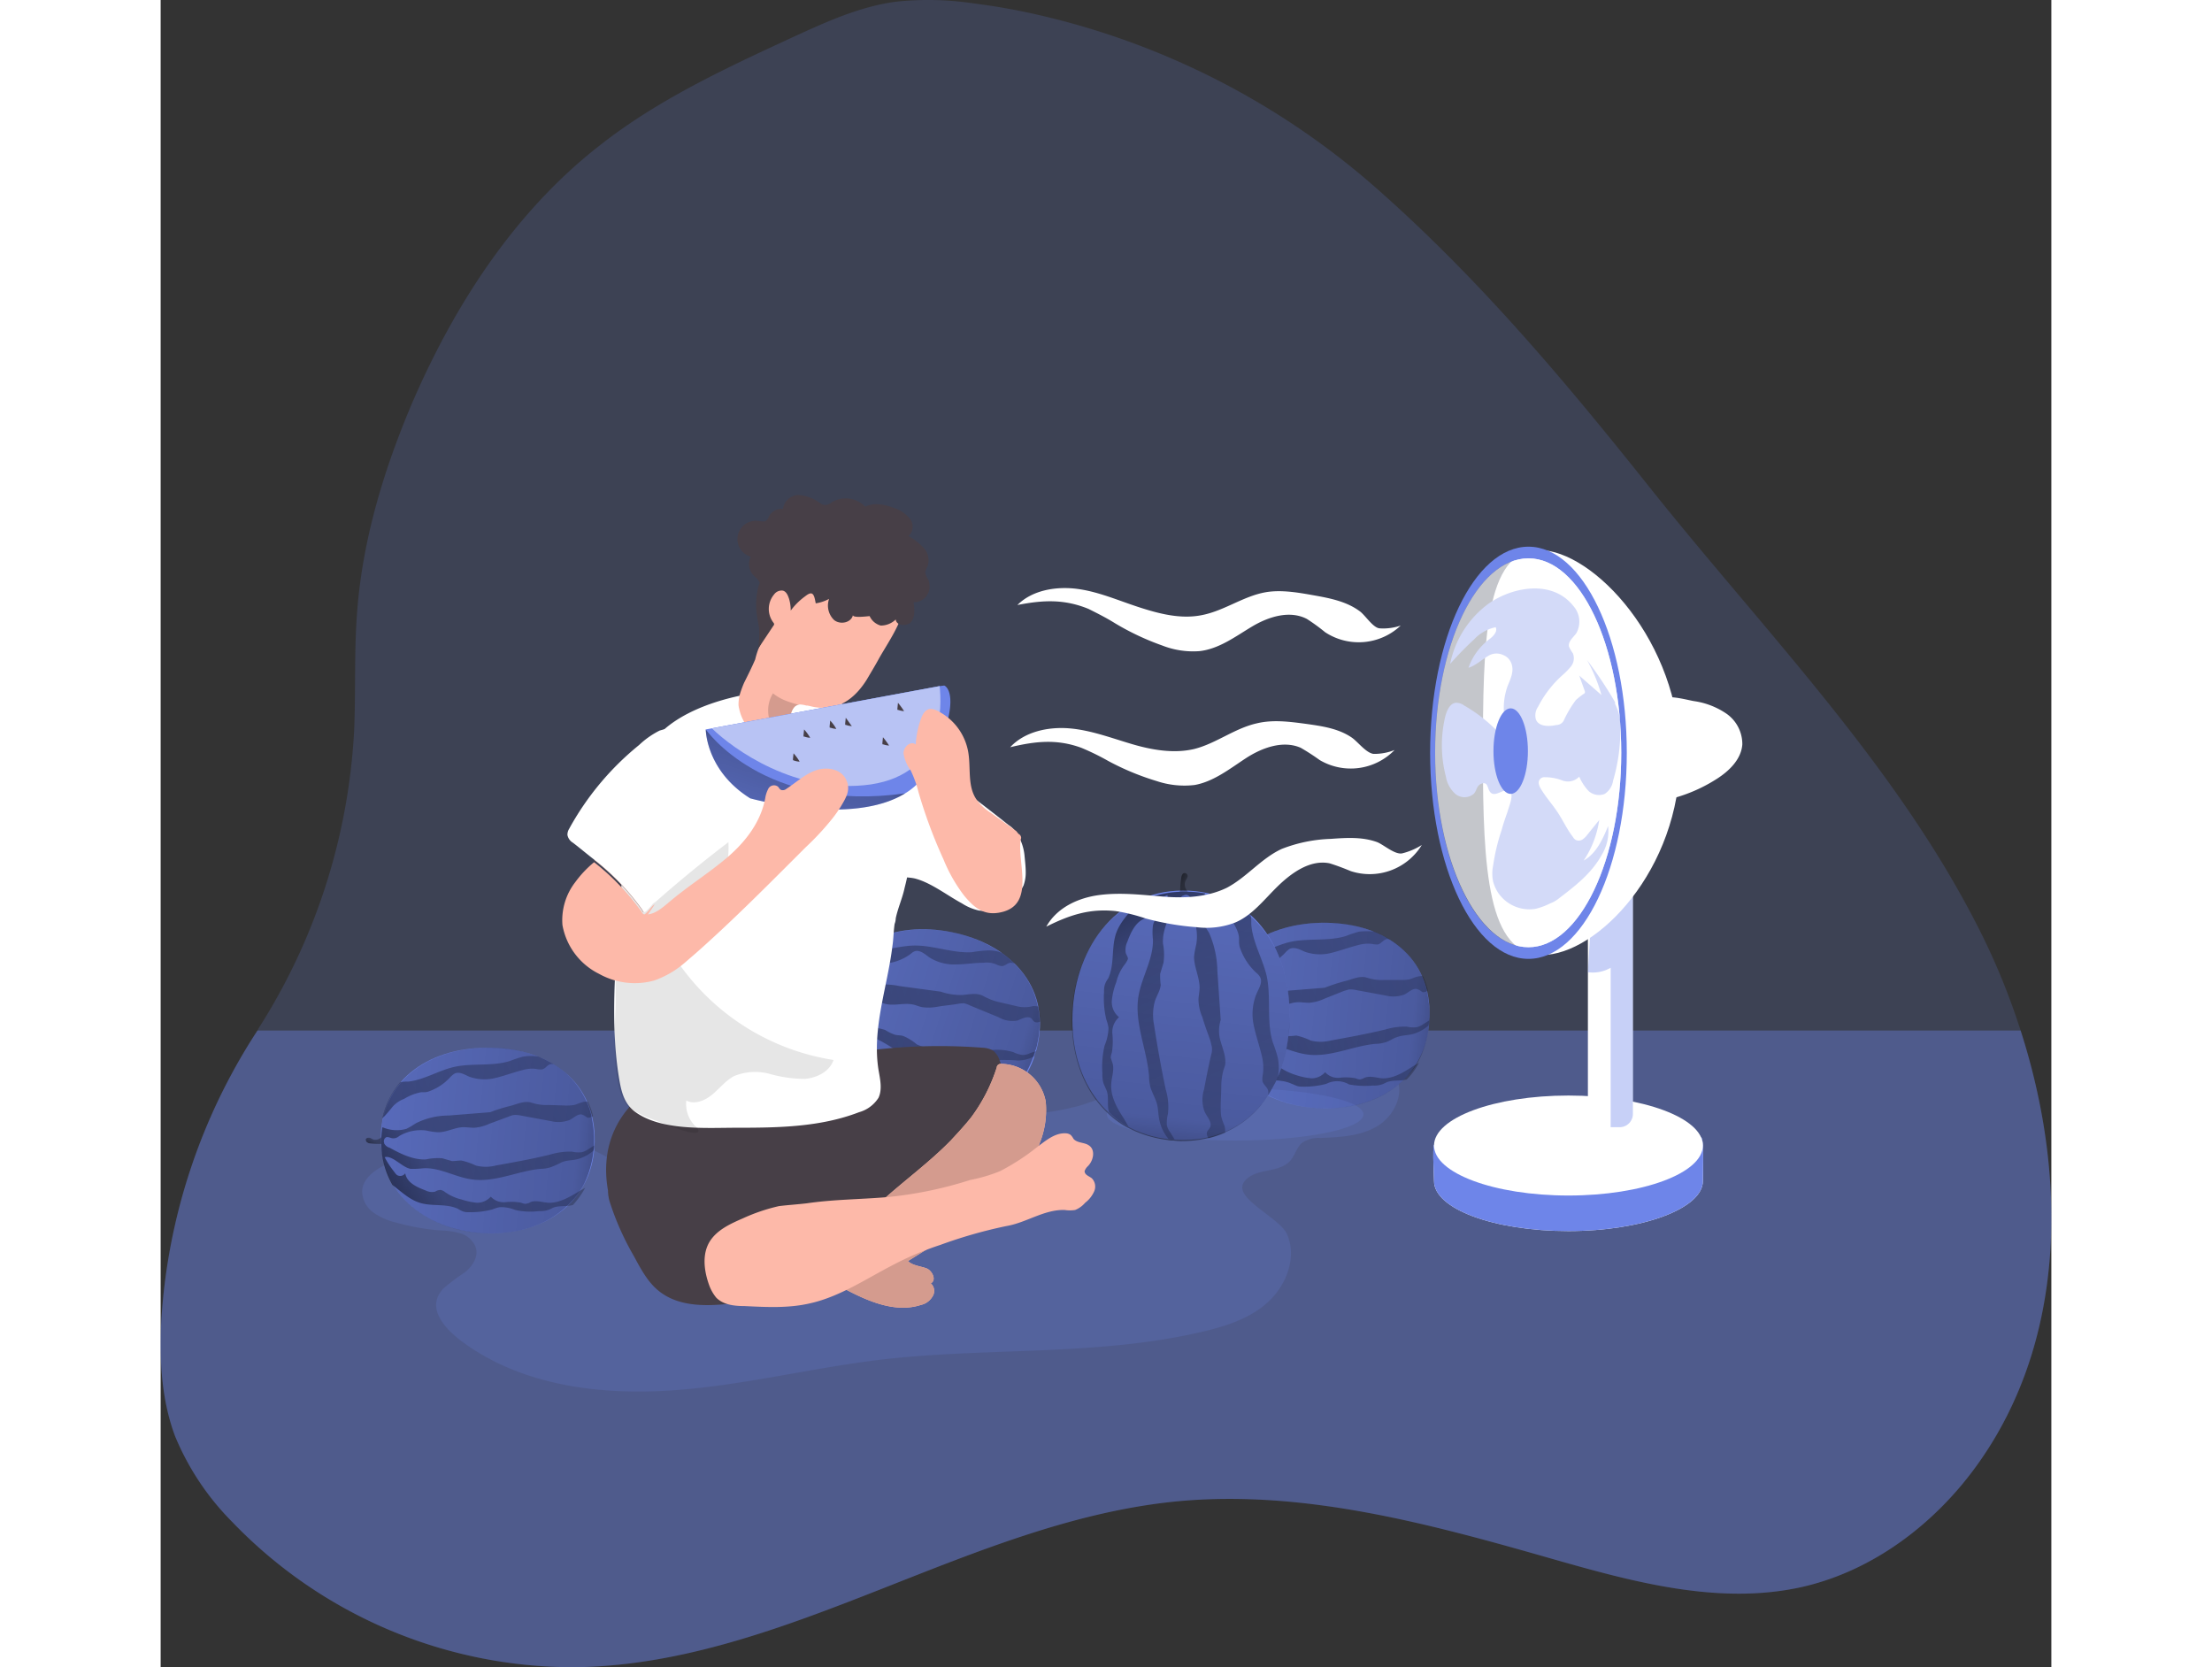 <svg id="Layer_1" data-name="Layer 1" xmlns="http://www.w3.org/2000/svg" xmlns:xlink="http://www.w3.org/1999/xlink" viewBox="0 0 340.36 300.12" width="406" height="306" class="illustration styles_illustrationTablet__1DWOa"><rect x="0" y="0" width="340.36" height="300.12" fill="#333333" stroke="none"/><defs><linearGradient id="linear-gradient" x1="-1508.13" y1="-1361.85" x2="-1493.79" y2="-1232.77" gradientTransform="matrix(0.2, -0.98, -0.98, -0.2, -847.32, -1551.02)" gradientUnits="userSpaceOnUse"><stop offset="0.01"></stop><stop offset="0.13" stop-opacity="0.69"></stop><stop offset="0.25" stop-opacity="0.32"></stop><stop offset="1" stop-opacity="0"></stop></linearGradient><linearGradient id="linear-gradient-2" x1="-1523.39" y1="-1277.05" x2="-1470.36" y2="-1384.85" xlink:href="#linear-gradient"></linearGradient><linearGradient id="linear-gradient-3" x1="-1510.78" y1="-1270.86" x2="-1457.75" y2="-1378.66" xlink:href="#linear-gradient"></linearGradient><linearGradient id="linear-gradient-4" x1="-1505.92" y1="-1291.15" x2="-1491.14" y2="-1298.62" xlink:href="#linear-gradient"></linearGradient><linearGradient id="linear-gradient-5" x1="-1821.76" y1="-1342.24" x2="-1807.41" y2="-1213.16" gradientTransform="matrix(-0.02, -1, -1, 0.02, -1120.76, -1607.64)" xlink:href="#linear-gradient"></linearGradient><linearGradient id="linear-gradient-6" x1="-1837.7" y1="-1257.59" x2="-1784.67" y2="-1365.39" gradientTransform="matrix(-0.02, -1, -1, 0.02, -1120.76, -1607.64)" xlink:href="#linear-gradient"></linearGradient><linearGradient id="linear-gradient-7" x1="-1824.51" y1="-1251.1" x2="-1771.48" y2="-1358.9" gradientTransform="matrix(-0.02, -1, -1, 0.02, -1120.76, -1607.64)" xlink:href="#linear-gradient"></linearGradient><linearGradient id="linear-gradient-8" x1="-1819.86" y1="-1271.46" x2="-1805.08" y2="-1278.93" gradientTransform="matrix(-0.02, -1, -1, 0.02, -1120.76, -1607.64)" xlink:href="#linear-gradient"></linearGradient><linearGradient id="linear-gradient-9" x1="-1841.23" y1="-1191.38" x2="-1826.89" y2="-1062.3" gradientTransform="matrix(-0.02, -1, -1, 0.02, -1120.76, -1607.64)" xlink:href="#linear-gradient"></linearGradient><linearGradient id="linear-gradient-10" x1="-1857.29" y1="-1106.88" x2="-1804.26" y2="-1214.68" gradientTransform="matrix(-0.02, -1, -1, 0.02, -1120.76, -1607.64)" xlink:href="#linear-gradient"></linearGradient><linearGradient id="linear-gradient-11" x1="-1843.95" y1="-1100.32" x2="-1790.91" y2="-1208.12" gradientTransform="matrix(-0.02, -1, -1, 0.02, -1120.76, -1607.64)" xlink:href="#linear-gradient"></linearGradient><linearGradient id="linear-gradient-12" x1="-1839.21" y1="-1120.69" x2="-1824.43" y2="-1128.16" gradientTransform="matrix(-0.02, -1, -1, 0.02, -1120.76, -1607.64)" xlink:href="#linear-gradient"></linearGradient><linearGradient id="linear-gradient-13" x1="156.15" y1="-281.47" x2="141.88" y2="-326.33" gradientTransform="matrix(1, 0, 0, -1, -36.87, -154.16)" xlink:href="#linear-gradient"></linearGradient><linearGradient id="linear-gradient-14" x1="214.39" y1="-393.33" x2="231.15" y2="-242.51" gradientTransform="matrix(1, 0, 0, -1, -36.87, -154.16)" xlink:href="#linear-gradient"></linearGradient><linearGradient id="linear-gradient-15" x1="196.41" y1="-294.29" x2="258.37" y2="-420.25" gradientTransform="matrix(1, 0, 0, -1, -36.87, -154.16)" xlink:href="#linear-gradient"></linearGradient><linearGradient id="linear-gradient-16" x1="211.05" y1="-287.09" x2="273.01" y2="-413.04" gradientTransform="matrix(1, 0, 0, -1, -36.87, -154.16)" xlink:href="#linear-gradient"></linearGradient><linearGradient id="linear-gradient-17" x1="216.75" y1="-311" x2="234.02" y2="-319.73" gradientTransform="matrix(1, 0, 0, -1, -36.87, -154.16)" xlink:href="#linear-gradient"></linearGradient></defs><title>651_Watermelon_monochromatic</title><path d="M327.5,263.2c-7.7,11-19.1,19.7-32.1,22.6-15,3.3-30.5-1-45.2-5.2-21.7-6.2-44.1-12.3-66.6-10.3-37.4,3.4-70.6,29.1-108.2,29.9A85.05,85.05,0,0,1,12.9,274,47.7,47.7,0,0,1,2.7,258.7c-2.5-6.6-2.9-14-2.5-21.1a107.3,107.3,0,0,1,17.3-52l.2-.4a110.26,110.26,0,0,0,17.2-53.6c.3-6.9,0-13.9.5-20.8.9-13.2,4.8-26.1,10-38.3C53.1,54.7,64,38,79.2,26.2,89.5,18.1,101.5,12.5,113.4,7c6.1-2.8,12.3-5.7,19-6.6a54.61,54.61,0,0,1,14,.3,116.49,116.49,0,0,1,11.8,2.1,139.19,139.19,0,0,1,61.1,31.5c18.3,16.2,33.6,34.4,48.8,53.5,20.8,26.1,44.7,50.3,59.6,80.1a123.83,123.83,0,0,1,7.2,17.7C343.3,211.7,343.1,241,327.5,263.2Z" transform="translate(-0.07 -0.09)" fill="#6e85e9" opacity="0.18" style="isolation: isolate;"></path><path d="M327.5,263.2c-7.7,11-19.1,19.7-32.1,22.6-15,3.3-30.5-1-45.2-5.2-21.7-6.2-44.1-12.3-66.6-10.3-37.4,3.4-70.6,29.1-108.2,29.9A85.05,85.05,0,0,1,12.9,274,47.7,47.7,0,0,1,2.7,258.7c-2.5-6.6-2.9-14-2.5-21.1a107.3,107.3,0,0,1,17.3-52H334.9C343.3,211.7,343.1,241,327.5,263.2Z" transform="translate(-0.07 -0.09)" fill="#6e85e9" opacity="0.38" style="isolation: isolate;"></path><path d="M56.62,224.23a2.81,2.81,0,0,1,.25.74c.31,1.58-.75,3.12-2,4.13A38.82,38.82,0,0,0,51,232c-3.42,3.58.46,7.46,3.37,9.62,10.4,7.7,24.1,9.6,37.1,8.8s25.7-4.1,38.5-5.6c19-2.2,38.5-.6,57.2-4.9,4.4-1,8.9-2.4,12.2-5.4s5.3-8,3.5-12.2c-1.29-3.07-9.9-6.53-7.75-9.49.92-1.27,2.59-1.7,4.13-2s3.2-.66,4.22-1.85c.84-1,1.12-2.38,2.11-3.19a5.33,5.33,0,0,1,3.27-.85c3.53-.14,7.24-.31,10.27-2.14s5-5.93,3.28-9a8.24,8.24,0,0,0-4.73-3.42c-4.08-1.37-8.49-1.27-12.78-.93A120.47,120.47,0,0,0,171.36,197c-2,.77-4,1.59-6.06,2.18a54.42,54.42,0,0,1-7.29,1.36c-11.65,1.65-23.37,4.19-35,5.13a240.73,240.73,0,0,0-25.06,3.74c-3.48.65-7.22,1.84-10.75,1.49-3.88-.38-6.58-2.7-10.07-4.13-2.74-1.12-5.77-1.21-8.74-1.28a90.88,90.88,0,0,0-15.12.49,47.55,47.55,0,0,0-12,3.44c-2.28,1-4.79,2.59-4.93,5.08a4.8,4.8,0,0,0,2,3.84,11.52,11.52,0,0,0,4.07,1.82,41.41,41.41,0,0,0,8,1.43,14.25,14.25,0,0,1,3.91.61A4.32,4.32,0,0,1,56.62,224.23Z" transform="translate(-0.07 -0.09)" fill="#6e85e9" opacity="0.18" style="isolation: isolate;"></path><path d="M277.7,212.7c0,4.9-10.8,9-24.2,9s-24.2-4-24.2-9c0-.6-.3-5.9,0-6.5,2.2-4.1,12.5-2.5,24.2-2.5,11.3,0,21.3-2.6,24,1.3C277.9,205.7,277.7,212,277.7,212.7Z" transform="translate(-0.07 -0.09)" fill="#fff"></path><path d="M277.7,212.7c0,4.9-10.8,9-24.2,9s-24.2-4-24.2-9c0-.6-.3-5.9,0-6.5,2.2-4.1,12.5-2.5,24.2-2.5,11.3,0,21.3-2.6,24,1.3C277.9,205.7,277.7,212,277.7,212.7Z" transform="translate(-0.07 -0.09)" fill="#6e85e9"></path><ellipse cx="253.43" cy="206.21" rx="24.2" ry="9" fill="#fff"></ellipse><path d="M265.1,137.4v63.2a2.39,2.39,0,0,1-2.5,2.4H260a3,3,0,0,1-3-3h0V137.3h8.1Z" transform="translate(-0.07 -0.09)" fill="#fff"></path><path d="M265.1,140.8v59.8a2.39,2.39,0,0,1-2.5,2.4h-1.5V174.3a6.48,6.48,0,0,1-4.1.8l1.9-32.2Z" transform="translate(-0.07 -0.09)" fill="#6e85e9" opacity="0.39" style="isolation: isolate;"></path><path d="M142.5,167.9c10.4,2.1,17.6,9.6,15.5,20s-11.2,15.1-21.6,13-18.2-10.3-16.1-20.7S132.1,165.8,142.5,167.9Z" transform="translate(-0.07 -0.09)" fill="#6e85e9"></path><path d="M142.5,167.9a24.06,24.06,0,0,1,8.9,3.7,15.91,15.91,0,0,1,2.4,2,14.6,14.6,0,0,1,4.2,7.8,12.41,12.41,0,0,1,.3,2.7,16.37,16.37,0,0,1-.4,3.8,5.73,5.73,0,0,1-.4,1.4l-.3.9a17.82,17.82,0,0,1-3.2,5.7,16.68,16.68,0,0,1-2.8,2.5c-4,2.8-9.3,3.6-15,2.5-7.6-1.6-13.9-6.4-15.8-13a16.73,16.73,0,0,1-.3-7.7,14,14,0,0,1,.9-2.9c.1-.3.3-.6.4-.9a15.3,15.3,0,0,1,4.5-5.6C130.4,167.6,136.3,166.7,142.5,167.9Z" transform="translate(-0.07 -0.09)" fill="url(#linear-gradient)"></path><path d="M144.4,179.2c1.2-.1,2.5-.4,3.6.1a9.29,9.29,0,0,0,1,.5,8.64,8.64,0,0,0,2.1.7l3,.7a5.72,5.72,0,0,0,3,0,3.4,3.4,0,0,1,1,.1,12.41,12.41,0,0,1,.3,2.7,1.41,1.41,0,0,1-.9.1c-.3-.1-.5-.5-.7-.7-.7-.5-1.7.1-2.5.4a5,5,0,0,1-3.4-.6l-5.1-2.1a4.87,4.87,0,0,0-1.1-.4,4.1,4.1,0,0,0-1.1.1c-1.2.2-2.4.3-3.6.5a8.68,8.68,0,0,1-2.8.1c-.6-.1-1.2-.4-1.8-.5-1.6-.3-3.3.3-4.9-.1a13.36,13.36,0,0,1-1.8-.7,7.17,7.17,0,0,0-5-.1,1.45,1.45,0,0,1-1.1.1c-.4-.1-.7-.5-1.1-.5a.78.78,0,0,0-.6.9v.1a2.54,2.54,0,0,0,.8,1c1.7,1.5,3.6,3.1,5.8,3.4a10.47,10.47,0,0,1,3,.5,8,8,0,0,0,1.6.8c.5.2,1.1.1,1.7.3a9.74,9.74,0,0,1,2.4,1.5,8.53,8.53,0,0,0,3.5.8c3.4.2,6.8.3,10.1.2a9.88,9.88,0,0,1,3.8.4,4.8,4.8,0,0,0,1.7.5,2.66,2.66,0,0,0,1.2-.3l1.2-.4-.3.9a6.41,6.41,0,0,1-3,.8c-1-.1-2-.1-3.1-.1a14.35,14.35,0,0,1-2.2.4,12.1,12.1,0,0,1-1.9-.1c-4.1-.5-8.5.6-12.4-.9-2.8-1.1-5.1-3.4-8.1-3.9a15.52,15.52,0,0,1-2.1-.4c-1.4-.6-2.7-3.2-4.1-3.1a14.19,14.19,0,0,0,1,2.9,1.61,1.61,0,0,0,.4.7,1.09,1.09,0,0,0,1.5,0h0c-.1,1.7,1.5,3,3,3.8a2.45,2.45,0,0,0,1.6.6c.4,0,.7-.2,1-.1a.9.9,0,0,1,.6.6,7.56,7.56,0,0,0,2.5,1.9,12.27,12.27,0,0,0,2.6,1.2,3,3,0,0,0,2.7-.6,3,3,0,0,0,2.3,1.5,8.87,8.87,0,0,1,2.8.7,1.08,1.08,0,0,0,.7.3,2,2,0,0,0,.8-.1c1.1-.2,2,.5,3.1.8,1.9.6,3.9-.1,5.8-.8l1.3-.5a16.68,16.68,0,0,1-2.8,2.5c-1.1.1-2.2-.4-3.3-.3l-1.3.3a8.6,8.6,0,0,1-1.6-.1,19.09,19.09,0,0,1-4.1-1.1,4.36,4.36,0,0,0-3.9-1.1,12.67,12.67,0,0,1-4.3-.5,1.61,1.61,0,0,1-.9-.3,5.5,5.5,0,0,1-.9-.7c-1.8-1.4-4.4-1.4-6.5-2.6-1.7-1-2.8-2.6-4.1-4.2a16.73,16.73,0,0,1-.3-7.7,14,14,0,0,1,.9-2.9,6.29,6.29,0,0,0,4.2,1.2,12.66,12.66,0,0,0,1.8-.6,13.51,13.51,0,0,1,6-.1l7.4,1A10.91,10.91,0,0,0,144.4,179.2Z" transform="translate(-0.07 -0.09)" fill="url(#linear-gradient-2)"></path><path d="M151.5,171.6a15.91,15.91,0,0,1,2.4,2,1.88,1.88,0,0,0-.8-.2c-.6,0-1,.6-1.6.6a2.93,2.93,0,0,1-1-.3,4.45,4.45,0,0,0-2.3-.3c-1.7,0-3.3.3-5,.3a8.29,8.29,0,0,1-4.8-1.3c-.8-.6-1.6-1.3-2.5-1.1a2.18,2.18,0,0,0-.8.5,9.13,9.13,0,0,1-4.2,1.7H130c-.2,0-.4-.1-.6-.1a9.46,9.46,0,0,0-3.3.5c-.4.1-.7.1-1.1.2a6,6,0,0,0-1.5.9l-1.9,1.4a15.3,15.3,0,0,1,4.5-5.6,6.75,6.75,0,0,1,1.4.2c2.8.4,5.6-.7,8.4-.7,3.4,0,6.8,1.4,10.2,1.2a21.3,21.3,0,0,1,2.5-.3A6.81,6.81,0,0,1,151.5,171.6Z" transform="translate(-0.07 -0.09)" fill="url(#linear-gradient-3)"></path><path d="M120.3,180.6a7,7,0,0,1-1.9-.6,1.38,1.38,0,0,1-.4-.3.44.44,0,0,1-.1-.5.49.49,0,0,1,.7-.1c.2.1.4.3.6.4a1.36,1.36,0,0,0,1.6-.1l-.2,1.3" transform="translate(-0.07 -0.09)" fill="url(#linear-gradient-4)"></path><path d="M209,166.2c10.6-.2,19.3,5.4,19.5,16s-7.5,17.2-18.2,17.4-20-6-20.3-16.6S198.4,166.4,209,166.2Z" transform="translate(-0.07 -0.09)" fill="#6e85e9"></path><path d="M209,166.2a23.48,23.48,0,0,1,9.5,1.6,24.37,24.37,0,0,1,2.8,1.4,14.59,14.59,0,0,1,6.7,9.2,23.2,23.2,0,0,1,.5,3.8v1.5a2.77,2.77,0,0,1-.1.9,17.52,17.52,0,0,1-1.8,6.3,12.88,12.88,0,0,1-2.2,3c-3.3,3.6-8.2,5.6-14,5.7-7.8.2-15-3.2-18.3-9.2a14.94,14.94,0,0,1-2-7.4,15.14,15.14,0,0,1,.2-3,3.55,3.55,0,0,1,.2-1,14.71,14.71,0,0,1,3.2-6.5C197.1,168.5,202.7,166.3,209,166.2Z" transform="translate(-0.07 -0.09)" fill="url(#linear-gradient-5)"></path><path d="M213.3,176.7c1.2-.3,2.4-.9,3.6-.7l1.1.3a8.2,8.2,0,0,0,2.2.2h3.1a7.57,7.57,0,0,0,1.5-.1c.5-.1,1-.4,1.5-.5a3.4,3.4,0,0,1,1-.1,11.42,11.42,0,0,1,.9,2.6,1.4,1.4,0,0,1-.9.3c-.3-.1-.5-.4-.9-.5-.8-.4-1.6.5-2.4.9a5.66,5.66,0,0,1-3.4.2l-5.4-1a4.87,4.87,0,0,0-1.2-.1c-.3.1-.7.2-1,.3l-3.5,1.4a7.67,7.67,0,0,1-2.7.7c-.6,0-1.3-.1-1.9-.1-1.6,0-3.1,1-4.8.9a12.5,12.5,0,0,1-1.9-.3,7.67,7.67,0,0,0-4.9,1,1.5,1.5,0,0,1-1.1.4c-.4,0-.8-.4-1.2-.2a.82.82,0,0,0-.4,1v.1a1.59,1.59,0,0,0,1,.8c2,1.1,4.2,2.2,6.5,2.1a10.12,10.12,0,0,1,3-.2c.6.2,1.1.3,1.7.5a9.7,9.7,0,0,0,1.7-.1,11.42,11.42,0,0,1,2.6.9,7.31,7.31,0,0,0,3.6,0c3.3-.6,6.6-1.2,9.9-2a12,12,0,0,1,3.8-.5,5.46,5.46,0,0,0,1.8.1,3.7,3.7,0,0,0,1.1-.5l1.1-.7a2.77,2.77,0,0,1-.1.9,7.2,7.2,0,0,1-2.7,1.5c-1,.3-2,.2-3,.6-.7.2-1.3.7-2,.9a6.28,6.28,0,0,1-1.9.3c-4.1.4-8.2,2.5-12.3,1.9-3-.4-5.8-2.2-8.8-2a15.48,15.48,0,0,1-2.2.1c-1.5-.2-3.3-2.5-4.7-2.1a14,14,0,0,0,1.6,2.6,2.65,2.65,0,0,0,.5.6,1.12,1.12,0,0,0,1.5-.3h0c.2,1.7,2.1,2.6,3.7,3.1a2.46,2.46,0,0,0,1.7.2c.3-.1.6-.4,1-.3a2,2,0,0,1,.8.4,11.08,11.08,0,0,0,2.9,1.4,12.66,12.66,0,0,0,2.8.6,3.25,3.25,0,0,0,2.5-1.1,3.07,3.07,0,0,0,2.6,1,9.42,9.42,0,0,1,2.9.1,1.88,1.88,0,0,0,.8.2,2.61,2.61,0,0,0,.8-.3c1-.4,2.1,0,3.1.1,2,.1,3.8-1,5.5-2.1l1.2-.7a12.88,12.88,0,0,1-2.2,3c-1,.3-2.2.1-3.3.4-.4.1-.8.4-1.2.5a4.14,4.14,0,0,1-1.6.2,15.53,15.53,0,0,1-4.3-.2,4.26,4.26,0,0,0-4.1-.1,15.35,15.35,0,0,1-4.3.5,2.77,2.77,0,0,1-.9-.1c-.3-.1-.7-.3-1-.4-2.1-1-4.6-.4-6.9-1.1-1.9-.6-3.3-2-4.9-3.1a14.94,14.94,0,0,1-2-7.4,15.14,15.14,0,0,1,.2-3,6.64,6.64,0,0,0,4.4.3,15.05,15.05,0,0,0,1.7-1,13.15,13.15,0,0,1,5.9-1.4l7.5-.6A31.64,31.64,0,0,1,213.3,176.7Z" transform="translate(-0.07 -0.09)" fill="url(#linear-gradient-6)"></path><path d="M218.6,167.8a24.37,24.37,0,0,1,2.8,1.4,1.1,1.1,0,0,0-.8,0c-.5.2-.9.8-1.4.9a4.1,4.1,0,0,1-1.1-.1,6.52,6.52,0,0,0-2.4.2c-1.6.4-3.2,1-4.8,1.4a8.18,8.18,0,0,1-4.9-.2c-.9-.4-1.8-.9-2.7-.5a4.35,4.35,0,0,0-.7.6,9.35,9.35,0,0,1-3.7,2.5,2.35,2.35,0,0,1-.8.2h-.6a9.08,9.08,0,0,0-3.1,1.2,4.67,4.67,0,0,0-1,.5,4.89,4.89,0,0,0-1.3,1.2l-1.6,1.8a14.71,14.71,0,0,1,3.2-6.5,6.15,6.15,0,0,1,1.4-.1c2.8-.3,5.3-1.9,8.1-2.6,3.3-.8,6.9-.1,10.2-1.1a22.5,22.5,0,0,1,2.4-.8A13.09,13.09,0,0,1,218.6,167.8Z" transform="translate(-0.07 -0.09)" fill="url(#linear-gradient-7)"></path><path d="M190.1,183.5a5.84,5.84,0,0,1-1.9-.2.76.76,0,0,1-.5-.2c-.2-.1-.2-.3-.2-.5a.71.71,0,0,1,.6-.3c.2.1.5.2.7.3a1.39,1.39,0,0,0,1.5-.4v1.3" transform="translate(-0.07 -0.09)" fill="url(#linear-gradient-8)"></path><path d="M58.6,188.7c10.6-.2,19.3,5.4,19.6,16S70.6,221.9,60,222.1s-20-6-20.3-16.6S48,188.8,58.6,188.7Z" transform="translate(-0.07 -0.09)" fill="#6e85e9"></path><path d="M58.6,188.7a23.77,23.77,0,0,1,9.5,1.6,24.37,24.37,0,0,1,2.8,1.4,14.81,14.81,0,0,1,5.8,6.6,11.42,11.42,0,0,1,.9,2.6,23.2,23.2,0,0,1,.5,3.8v1.5a2.77,2.77,0,0,1-.1.9,17.52,17.52,0,0,1-1.8,6.3,12.88,12.88,0,0,1-2.2,3c-3.3,3.6-8.2,5.6-14,5.7-7.8.2-15-3.2-18.3-9.2a14.94,14.94,0,0,1-2-7.4,15.14,15.14,0,0,1,.2-3,3.55,3.55,0,0,1,.2-1,14.71,14.71,0,0,1,3.2-6.5C46.7,191,52.3,188.8,58.6,188.7Z" transform="translate(-0.07 -0.09)" fill="url(#linear-gradient-9)"></path><path d="M62.9,199.2c1.2-.3,2.4-.9,3.6-.7l1.1.3a8.58,8.58,0,0,0,2.3.2l3.1.1a7.57,7.57,0,0,0,1.5-.1c.5-.1,1-.4,1.5-.5a3.4,3.4,0,0,1,1-.1,11.42,11.42,0,0,1,.9,2.6,1.61,1.61,0,0,1-.9.3c-.3-.1-.6-.4-.9-.5-.8-.4-1.6.5-2.4.9a5.66,5.66,0,0,1-3.4.2l-5.4-1a4.87,4.87,0,0,0-1.2-.1,3.81,3.81,0,0,0-1,.3l-3.5,1.3a7.67,7.67,0,0,1-2.7.7c-.6,0-1.3-.1-1.9-.1-1.6,0-3.1,1-4.8.9a12.5,12.5,0,0,1-1.9-.3,7.67,7.67,0,0,0-4.9,1,1.5,1.5,0,0,1-1.1.4c-.4,0-.8-.3-1.2-.2a.82.82,0,0,0-.4,1v.1a1.59,1.59,0,0,0,1,.8c2,1.1,4.2,2.2,6.5,2.1a10.12,10.12,0,0,1,3-.2c.6.2,1.1.3,1.7.5.6,0,1.1-.1,1.7-.1a11.42,11.42,0,0,1,2.6.9,7.31,7.31,0,0,0,3.6,0c3.3-.6,6.7-1.2,9.9-2a12,12,0,0,1,3.8-.5,5.46,5.46,0,0,0,1.8.1A3.7,3.7,0,0,0,77,207l1.1-.7a2.77,2.77,0,0,1-.1.9,7.2,7.2,0,0,1-2.7,1.5c-1,.3-2,.2-3,.6a17.6,17.6,0,0,1-2,.9,6.28,6.28,0,0,1-1.9.3c-4.1.4-8.2,2.5-12.3,1.9-3-.4-5.8-2.2-8.8-2a16.2,16.2,0,0,1-2.2.1c-1.5-.2-3.3-2.5-4.7-2.1a14.52,14.52,0,0,0,1.7,2.6,2.65,2.65,0,0,0,.5.6,1.1,1.1,0,0,0,1.5-.3c.3,1.7,2.1,2.5,3.7,3.1a2.46,2.46,0,0,0,1.7.2,1.69,1.69,0,0,1,1-.3,2,2,0,0,1,.8.4,8.37,8.37,0,0,0,2.9,1.3,12.66,12.66,0,0,0,2.8.6,3.25,3.25,0,0,0,2.5-1.1,3.19,3.19,0,0,0,2.6,1,9.42,9.42,0,0,1,2.9.1,1.88,1.88,0,0,0,.8.2c.3-.1.6-.1.8-.3,1-.4,2.1,0,3.2.1,2,.1,3.8-1,5.5-2l1.2-.7a16,16,0,0,1-2.2,3.1c-1,.3-2.2.1-3.3.4-.4.1-.8.4-1.2.5a4.14,4.14,0,0,1-1.6.2,12.46,12.46,0,0,1-4.3-.2,6.63,6.63,0,0,0-2.8-.5,6.47,6.47,0,0,0-1.3.4,15.35,15.35,0,0,1-4.3.5,2.77,2.77,0,0,1-.9-.1,4.67,4.67,0,0,1-1-.5c-2.1-1-4.7-.4-6.9-1.1-1.9-.6-3.3-2-4.9-3.2a14.94,14.94,0,0,1-2-7.4,15.14,15.14,0,0,1,.2-3,6.39,6.39,0,0,0,4.3.3,15.05,15.05,0,0,0,1.7-1,13.15,13.15,0,0,1,5.9-1.4l7.5-.6A27.9,27.9,0,0,1,62.9,199.2Z" transform="translate(-0.07 -0.09)" fill="url(#linear-gradient-10)"></path><path d="M68.1,190.3a24.37,24.37,0,0,1,2.8,1.4,1.1,1.1,0,0,0-.8,0c-.5.2-.8.8-1.4.9a4.1,4.1,0,0,1-1.1-.1,5.83,5.83,0,0,0-2.3.2c-1.6.4-3.2,1-4.8,1.4a8.18,8.18,0,0,1-4.9-.2c-.9-.4-1.8-1-2.7-.5a4.35,4.35,0,0,0-.7.6,9.35,9.35,0,0,1-3.7,2.5,2.35,2.35,0,0,1-.8.2H47a9.08,9.08,0,0,0-3.1,1.2,4.67,4.67,0,0,0-1,.5,4.89,4.89,0,0,0-1.3,1.2c-.5.6-1,1.2-1.6,1.8a14.71,14.71,0,0,1,3.2-6.5,6.15,6.15,0,0,1,1.4-.1c2.8-.3,5.3-1.9,8.1-2.6,3.3-.8,6.9-.1,10.2-1.1a22.5,22.5,0,0,1,2.4-.8A8.77,8.77,0,0,1,68.1,190.3Z" transform="translate(-0.07 -0.09)" fill="url(#linear-gradient-11)"></path><path d="M39.7,206a13.4,13.4,0,0,1-2-.1c-.2,0-.3-.1-.5-.2a.76.76,0,0,1-.2-.5c.1-.3.4-.3.6-.3s.5.2.7.3a1.44,1.44,0,0,0,1.5-.4v1.3" transform="translate(-0.07 -0.09)" fill="url(#linear-gradient-12)"></path><ellipse cx="193.43" cy="200.61" rx="23.1" ry="4.7" fill="#6e85e9" opacity="0.18" style="isolation: isolate;"></ellipse><path d="M80.9,216.4a49.42,49.42,0,0,0,4.3,9.7c1.3,2.4,2.6,4.9,4.7,6.5,4,3.1,9.7,2.6,14.8,1.9l13.9-2c2-.3,4.2-.7,5.6-2.2,1.5-1.7,1.5-4.2,1.7-6.4s.9-4.9,3.1-5.6a7.13,7.13,0,0,1,2.9-.2,114.1,114.1,0,0,0,18.5-.8,3,3,0,0,0,1.8-.6,2.93,2.93,0,0,0,.7-1.6,40.52,40.52,0,0,0-1.8-24.1,3.6,3.6,0,0,0-1.2-1.8,4.07,4.07,0,0,0-1.8-.5,102.07,102.07,0,0,0-24.1,1c-7.6,1.2-15,1.6-22.7,2.1-12.3.9-23.1,9-20.7,22.6A7.47,7.47,0,0,0,80.9,216.4Z" transform="translate(-0.07 -0.09)" fill="#473f47"></path><path d="M155.8,157.1a6.72,6.72,0,0,1-.4,2.4,7.21,7.21,0,0,1-1.9,2.4,7.34,7.34,0,0,1-6.1,2.1,9.32,9.32,0,0,1-3.1-1.3c-2.6-1.4-5.4-3.6-8.2-4.4-1.6-.5-4.5,0-5.3-1.8-.6-1.3-.6-3.5-.8-4.9-1.2-7.5-2.4-15-3.6-22.6,8.8,6.5,17.8,12.8,26.3,19.6a4.89,4.89,0,0,1,1.3,1.2,9.06,9.06,0,0,1,1.6,4.5C155.7,155.3,155.8,156.2,155.8,157.1Z" transform="translate(-0.07 -0.09)" fill="#fff"></path><path d="M132.2,166.4c-.2,1.3-.2,2.7-.4,4-.9,7.4-3.7,14.8-2.5,22.3.3,1.7.7,3.5,0,5a6.07,6.07,0,0,1-3.5,2.6c-7,2.7-14.6,2.8-22.1,2.8-5.6,0-13.7.6-18.4-3-2-1.6-2.4-4-2.8-6.5-1.2-7.8-.8-15.9-.3-23.7.1-1,.1-2.1.2-3.1q.75-10.65,2.4-21.3c.8-5.1,1.9-10.6,5.8-14,5.1-4.6,14.2-6.8,20.9-7.1a23.49,23.49,0,0,1,6.5.5,28,28,0,0,1,8.3,4.1c3,2,5.8,3.8,6.9,7.2a41.64,41.64,0,0,1,2.1,12.2,40.23,40.23,0,0,1-1.3,11.5c-.4,1.9-1.2,3.6-1.6,5.5A3,3,0,0,1,132.2,166.4Z" transform="translate(-0.07 -0.09)" fill="#fff"></path><path d="M96.5,204c-1.5.3-7.7-2.4-8.4-2.6a22.45,22.45,0,0,1-2.7-1.3c-4.7-1.9-3.5-15.7-3.4-19.4,0-9.9-.6-20.3.6-30.1.5-3.8,1.1-7.6,2.8-11a14.35,14.35,0,0,1,5.1-5.8c3.1-2,4.2-.8,6.1,2a32.25,32.25,0,0,1,5.6,15,16.22,16.22,0,0,1-.1,4.4,20.77,20.77,0,0,1-3.6,7.3l-5,7.6a3.86,3.86,0,0,0-.8,2,3.4,3.4,0,0,0,.7,1.5,41.9,41.9,0,0,0,27.8,17.3c-.7,2.1-3,3.2-5.1,3.4a23,23,0,0,1-6.4-.9,10,10,0,0,0-6.4.4c-1.5.8-2.6,2.2-3.9,3.3s-3.2,1.9-4.7,1.1a5.6,5.6,0,0,0,1.6,4.6,1.56,1.56,0,0,1,.6.8A.37.37,0,0,1,96.5,204Z" transform="translate(-0.07 -0.09)" fill="#020202" opacity="0.1" style="isolation: isolate;"></path><path d="M129.4,118.6c-.7,1.3-1.5,2.6-2.2,3.8-1.8,2.9-4.4,5.2-7.9,5.1a8.52,8.52,0,0,1-2.3-.3l-.5-.1h-.2a5,5,0,0,0-1.2-.2h-.3c-1,.2-1.4,1.8-1.5,2.7a4.36,4.36,0,0,1-1.1,2.9l-.1.1a2.89,2.89,0,0,1-2.4.5,7,7,0,0,1-4.3-2.6,8.13,8.13,0,0,1-1.2-2.9,2.77,2.77,0,0,1-.1-.9,7.72,7.72,0,0,1,.2-1.5,19.45,19.45,0,0,1,.8-2.2c.7-1.4,1.4-2.8,2-4.2a14.16,14.16,0,0,1,.7-2.2,5.91,5.91,0,0,0,.6-1.4c.4-1.4,0-3,.3-4.4a23,23,0,0,1,1.4-4.2,16.91,16.91,0,0,1,5.4-6.7c4.3-3.1,10.7-3.5,14.8-.2a10.51,10.51,0,0,1,3.7,6.7C134.6,110.8,131.5,114.9,129.4,118.6Z" transform="translate(-0.07 -0.09)" fill="#fdb9a9"></path><path d="M91.1,158.8a2.11,2.11,0,0,1-.5,1.3L89,162.5c-.1.1-.3.2-.4.3-.3.3-1.2,1.5-1.5,1.5s-.3-.2-.4-.4a43.15,43.15,0,0,0-8.6-9c.8-.7,1.6-1.4,2.5-2.1l1.8-1.5a2.28,2.28,0,0,1,1.2-.6,2,2,0,0,1,1.2.8l5.6,6.1A2.52,2.52,0,0,1,91.1,158.8Z" transform="translate(-0.07 -0.09)" fill="#b2857f"></path><path d="M103.4,146.1a33.33,33.33,0,0,1-1,5.5c-4.6,3.5-9,7.1-13.3,10.9-.1.1-.3.2-.4.3-.3.3-1.2,1.5-1.5,1.5s-.3-.2-.4-.4a43.15,43.15,0,0,0-8.6-9c-1.3-1-2.6-2.1-3.9-3.1a2.07,2.07,0,0,1-1-1.4,2,2,0,0,1,.3-1.1,50.83,50.83,0,0,1,12.6-15.1,15.49,15.49,0,0,1,3.7-2.6l.7-.2a21.66,21.66,0,0,1,2.5-.4,11,11,0,0,1,5.1.3C103.9,133.4,103.9,141.2,103.4,146.1Z" transform="translate(-0.07 -0.09)" fill="#fff"></path><path d="M129.7,112.7a3.86,3.86,0,0,0,2.7-1.1c.1,1.2,2.1,1.3,2.8.4s.6-2.3.4-3.5a2.82,2.82,0,0,0,2.9-2.8h0a5,5,0,0,0-.2-1.2,3.51,3.51,0,0,1-.6-1.4,3,3,0,0,1,.4-1,3.31,3.31,0,0,0-.6-3.3,10.11,10.11,0,0,0-2.8-2.2,2.33,2.33,0,0,0,.2-3.2,6.14,6.14,0,0,0-2.9-1.9c-1.6-.6-3.5-1-5.1-.2a4.85,4.85,0,0,0-6-.8,2.11,2.11,0,0,1-1.3.5,1.8,1.8,0,0,1-.9-.4,7.33,7.33,0,0,0-3.8-1.4,2.89,2.89,0,0,0-2.8,2.5,2.58,2.58,0,0,0-2.5,1.3,2.18,2.18,0,0,1-.5.8c-.4.3-.9.1-1.3.1a3.29,3.29,0,0,0-1.5,6.4,2.86,2.86,0,0,0-.1,2.4c.3.9,1,1.2,1.5,1.9.3.4.2.4,0,1a13.07,13.07,0,0,0-.3,5.2c.1.8.3,1.6.4,2.4a15.33,15.33,0,0,1-.2,3.7l2.8-4.2a.35.35,0,0,0,.1-.2.37.37,0,0,0-.1-.3,4.06,4.06,0,0,1,.1-5.1,1.68,1.68,0,0,1,1.5-.7c.7.1,1,.9,1.2,1.5a7.61,7.61,0,0,1,.3,2.1,11.85,11.85,0,0,1,2.5-2.5c.4-.3,1-.8,1.4-.5s.5,1.3.6,1.7a7.54,7.54,0,0,0,2.4-.8,3.61,3.61,0,0,0,.9,3.8c1.1.9,3.1.5,3.4-.9-.1.6,2.8.2,3,.2A3.09,3.09,0,0,0,129.7,112.7Z" transform="translate(-0.07 -0.09)" fill="#473f47"></path><path d="M112.8,126.3a20.16,20.16,0,0,0,2.3.7h-.3c-1,.2-1.4,1.8-1.5,2.7a4.36,4.36,0,0,1-1.1,2.9,3.55,3.55,0,0,1-.9-.4,2.34,2.34,0,0,1-.7-.7,5.88,5.88,0,0,1-.3-6.6A8.87,8.87,0,0,0,112.8,126.3Z" transform="translate(-0.07 -0.09)" fill="#d49b8e"></path><path d="M138.6,138a11.84,11.84,0,0,1-4.5,4.9c-9.7,6-27.9.9-27.9.9-8-5-8-12.4-8-12.4l1.1-.2,41-7.6.8-.1C141.1,123.4,144.9,124.9,138.6,138Z" transform="translate(-0.07 -0.09)" fill="#6e85e9"></path><path d="M134.1,142.9c-9.7,6-27.9.9-27.9.9-8-5-8-12.4-8-12.4S108.7,146.5,134.1,142.9Z" transform="translate(-0.07 -0.09)" fill="url(#linear-gradient-13)"></path><path d="M127.9,141.3c-13.4,1.9-24.8-6.4-28.6-10.1l41-7.6C140.7,127.2,141.2,139.3,127.9,141.3Z" transform="translate(-0.07 -0.09)" fill="#6e85e9"></path><path d="M127.9,141.3c-13.4,1.9-24.8-6.4-28.6-10.1l41-7.6C140.7,127.2,141.2,139.3,127.9,141.3Z" transform="translate(-0.07 -0.09)" fill="#fff" opacity="0.51" style="isolation: isolate;"></path><path d="M122.5,145.3a24.26,24.26,0,0,1-1.4,2,48.84,48.84,0,0,1-4.9,5.3l-2,2c-5.8,5.8-11.6,11.6-17.7,17l-2.2,1.9a17.22,17.22,0,0,1-5.4,3.1,13.16,13.16,0,0,1-9.9-1.2h0a12.18,12.18,0,0,1-6.6-8.8,11.18,11.18,0,0,1,2.3-7.7,19.35,19.35,0,0,1,3.4-3.6,43.15,43.15,0,0,1,8.6,9,.78.78,0,0,0,.4.4c.3,0,1.2-1.2,1.5-1.5a1.38,1.38,0,0,1,.4-.3l-1.2,1.8c1.5-.2,2.7-1.3,3.9-2.3,3.3-2.8,7-5.1,10.3-7.9s6.1-6.4,6.9-10.7a5.46,5.46,0,0,1,.6-1.8,1.17,1.17,0,0,1,1.7-.3c.2.2.3.5.6.6a1,1,0,0,0,.9-.2c1.7-1.1,3.3-2.6,5.2-3.3s4.5-.4,5.5,1.5S123.5,143.6,122.5,145.3Z" transform="translate(-0.07 -0.09)" fill="#fdb9a9"></path><path d="M154.1,149.7l-4.6-3.3a9.15,9.15,0,0,1-2.5-2.3c-1.8-2.5-1-5.9-1.6-8.9a10.24,10.24,0,0,0-5.6-7.2,2.66,2.66,0,0,0-1.2-.3c-.9.1-1.4,1-1.7,1.9a16.35,16.35,0,0,0-.9,4.5c-.9-.7-2.2.4-2.2,1.6a7.1,7.1,0,0,0,1.3,3.1,20.32,20.32,0,0,1,1.4,3.9,88,88,0,0,0,4.5,12.1,28,28,0,0,0,3.7,6.5c1.9,2.3,3.7,3.7,6.7,3,6.2-1.4,2.8-9,3.5-13.1a.64.64,0,0,0,0-.6.78.78,0,0,0-.4-.4Z" transform="translate(-0.07 -0.09)" fill="#fdb9a9"></path><path d="M142.3,205.4c-3.7,3.8-8.2,7.1-12.1,10.6a91.9,91.9,0,0,0-9.2,9.5,4.66,4.66,0,0,0-1.3,2.5c-.1,1.8,1.7,3.1,3.3,4,4.3,2.3,9.3,4.5,13.9,3a3.22,3.22,0,0,0,2.1-1.5,1.83,1.83,0,0,0-.3-2.4c1.1-.5.3-2.3-.8-2.7s-2.5-.5-3.3-1.3l10.4-6.5c4.1-2.6,8.4-5.3,10.9-9.4a25.33,25.33,0,0,0,2.4-5.3,16,16,0,0,0,1.1-7.5,8.26,8.26,0,0,0-8.1-6.8.75.75,0,0,0-.7.5v.1a30.67,30.67,0,0,1-4.6,9C144.9,202.6,143.6,204,142.3,205.4Z" transform="translate(-0.07 -0.09)" fill="#fdb9a9"></path><path d="M142.3,205.4c-3.7,3.8-8.2,7.1-12.1,10.6a91.9,91.9,0,0,0-9.2,9.5,4.66,4.66,0,0,0-1.3,2.5c-.1,1.8,1.7,3.1,3.3,4,4.3,2.3,9.3,4.5,13.9,3a3.22,3.22,0,0,0,2.1-1.5,1.83,1.83,0,0,0-.3-2.4c1.1-.5.3-2.3-.8-2.7s-2.5-.5-3.3-1.3l10.4-6.5c4.1-2.6,8.4-5.3,10.9-9.4a25.33,25.33,0,0,0,2.4-5.3,16,16,0,0,0,1.1-7.5,8.26,8.26,0,0,0-8.1-6.8.75.75,0,0,0-.7.5v.1a30.67,30.67,0,0,1-4.6,9C144.9,202.6,143.6,204,142.3,205.4Z" transform="translate(-0.07 -0.09)" fill="#d49b8e"></path><path d="M104.9,219.4c-2.3,1-4.7,2.1-6,4.2-1.4,2.3-1,5.3-.1,7.8a7.55,7.55,0,0,0,1.3,2.3c1.3,1.3,3.3,1.5,5.1,1.5,4,.2,8,.4,11.8-.5,5.4-1.2,10.2-4.5,15.1-7a54.23,54.23,0,0,1,8.3-3.5,84.59,84.59,0,0,1,11.9-3.4c3.6-.6,6.8-3,10.5-2.9a6,6,0,0,0,1.9,0,4.63,4.63,0,0,0,1.8-1.3,5.26,5.26,0,0,0,1.6-2,2.13,2.13,0,0,0-.4-2.4c-.5-.4-1.3-.6-1.3-1.3a2.18,2.18,0,0,1,.5-.8c1.1-1,1.5-3,.3-3.8-.8-.6-2.1-.4-2.8-1.2a3,3,0,0,0-.5-.7,1.61,1.61,0,0,0-.9-.3c-2-.1-3.7,1.4-5.3,2.6a40.12,40.12,0,0,1-6.5,4.2,27.63,27.63,0,0,1-5.4,1.6,71.07,71.07,0,0,1-15.1,3.1c-4.8.4-9.5.4-14.3,1.1-1.7.2-3.3.3-5,.5A33.22,33.22,0,0,0,104.9,219.4Z" transform="translate(-0.07 -0.09)" fill="#fdb9a9"></path><path d="M132.8,126.6l-.1,1v.2c0,.1.1.1.2.1a3.55,3.55,0,0,0,1,.2,14.31,14.31,0,0,0-1.1-1.5" transform="translate(-0.07 -0.09)" fill="#473f47"></path><path d="M130.1,132.8l-.1,1v.2c0,.1.1.1.2.1a3.55,3.55,0,0,0,1,.2,14.31,14.31,0,0,0-1.1-1.5" transform="translate(-0.07 -0.09)" fill="#473f47"></path><path d="M123.4,129.3l-.1,1v.2c0,.1.1.1.2.1a3.55,3.55,0,0,0,1,.2c-.4-.5-.7-1-1.1-1.5" transform="translate(-0.07 -0.09)" fill="#473f47"></path><path d="M115.9,131.4l-.1,1v.2c0,.1.1.1.2.1a3.55,3.55,0,0,0,1,.2,8.28,8.28,0,0,0-1.1-1.5" transform="translate(-0.07 -0.09)" fill="#473f47"></path><path d="M120.6,129.8l-.1,1v.2c0,.1.1.1.2.1a3.55,3.55,0,0,0,1,.2,7.17,7.17,0,0,0-1.1-1.5" transform="translate(-0.07 -0.09)" fill="#473f47"></path><path d="M114,135.7l-.1,1v.2a.35.35,0,0,0,.2.1,3.55,3.55,0,0,0,1,.2,8.28,8.28,0,0,0-1.1-1.5" transform="translate(-0.07 -0.09)" fill="#473f47"></path><path d="M203.3,182.9c0,12.4-6.8,22.4-19.2,22.4s-19.9-9.3-19.9-21.6,7.5-23.3,19.9-23.3S203.3,170.5,203.3,182.9Z" transform="translate(-0.07 -0.09)" fill="#6e85e9"></path><path d="M203.3,182.9a28.1,28.1,0,0,1-2.1,11.1,26.85,26.85,0,0,1-1.8,3.3,17.22,17.22,0,0,1-7.9,6.7,17.6,17.6,0,0,1-3,1,21.18,21.18,0,0,1-4.4.5,9.15,9.15,0,0,1-1.7-.1,4.1,4.1,0,0,1-1.1-.1A21.43,21.43,0,0,1,174,203a15.17,15.17,0,0,1-3.5-2.6c-4.1-3.9-6.4-9.8-6.4-16.6,0-9.1,4.1-17.4,11.2-21.1a19,19,0,0,1,8.8-2.1,19.83,19.83,0,0,1,3.5.3c.4.1.8.1,1.1.2a16.92,16.92,0,0,1,7.5,3.9C200.9,168.9,203.3,175.5,203.3,182.9Z" transform="translate(-0.07 -0.09)" fill="url(#linear-gradient-14)"></path><path d="M190.9,187.6c.4,1.4,1,2.8.8,4.2-.1.4-.3.8-.4,1.3a11.53,11.53,0,0,0-.3,2.6c0,1.2-.1,2.4-.1,3.6a10.87,10.87,0,0,0,.1,1.8,11.5,11.5,0,0,0,.6,1.7,4.87,4.87,0,0,1,.1,1.2,17.6,17.6,0,0,1-3,1,1.69,1.69,0,0,1-.3-1c.1-.4.4-.6.6-1,.4-.9-.6-1.9-1-2.8a6.1,6.1,0,0,1-.1-4c.4-2.1.8-4.2,1.3-6.3a3.21,3.21,0,0,0,.1-1.4l-.3-1.2c-.5-1.4-1-2.7-1.4-4.1a8.24,8.24,0,0,1-.7-3.1c0-.7.2-1.5.2-2.2,0-1.9-1-3.7-1-5.6a17,17,0,0,1,.4-2.2,8.63,8.63,0,0,0-1-5.7,2,2,0,0,1-.4-1.3c0-.5.4-.9.3-1.4a.8.8,0,0,0-1.2-.4h-.1a3.46,3.46,0,0,0-1,1.1c-1.3,2.3-2.7,4.8-2.6,7.5a10.36,10.36,0,0,1,.1,3.5c-.2.7-.4,1.3-.6,2a13.4,13.4,0,0,0,.1,2c-.1,1.1-.8,2-1.1,3.1a9.49,9.49,0,0,0-.1,4.1c.6,3.9,1.3,7.8,2.1,11.6a10.84,10.84,0,0,1,.4,4.4,6.8,6.8,0,0,0-.2,2,3.1,3.1,0,0,0,.6,1.3l.8,1.3a4.1,4.1,0,0,1-1.1-.1,7.45,7.45,0,0,1-1.6-3.2c-.3-1.2-.2-2.4-.6-3.5-.3-.8-.7-1.6-1-2.4a8.33,8.33,0,0,1-.3-2.2c-.4-4.9-2.7-9.6-1.9-14.4.6-3.5,2.7-6.7,2.6-10.2a10.45,10.45,0,0,1,0-2.5c.3-1.7,3-3.8,2.6-5.5a19.23,19.23,0,0,0-3.1,1.8,1.34,1.34,0,0,0-.7.6,1.17,1.17,0,0,0,.3,1.7h0c-2,.3-3,2.4-3.7,4.3a3.4,3.4,0,0,0-.3,2c.1.4.4.7.4,1.1a4.05,4.05,0,0,1-.5.9,8.45,8.45,0,0,0-1.6,3.3,12.26,12.26,0,0,0-.8,3.3,3.51,3.51,0,0,0,1.3,3,3.54,3.54,0,0,0-1.2,3,13,13,0,0,1-.1,3.4,2.92,2.92,0,0,0-.2.9l.3.9c.4,1.2-.1,2.4-.2,3.7-.2,2.3,1,4.4,2.3,6.4l.8,1.4a15.17,15.17,0,0,1-3.5-2.6c-.4-1.2,0-2.6-.4-3.8-.2-.5-.4-.9-.6-1.4a5.54,5.54,0,0,1-.2-1.8,16.66,16.66,0,0,1,.4-5,8.76,8.76,0,0,0,.7-3.2,8.33,8.33,0,0,0-.4-1.5,16.66,16.66,0,0,1-.4-5,4.1,4.1,0,0,1,.1-1.1,3.38,3.38,0,0,1,.6-1.2c1.2-2.4.6-5.4,1.4-8,.7-2.2,2.4-3.8,3.8-5.6a19,19,0,0,1,8.8-2.1,19.83,19.83,0,0,1,3.5.3c-.6,1.7-1.1,3.5-.4,5.1a12.81,12.81,0,0,0,1.1,2,17.8,17.8,0,0,1,1.5,6.9l.6,8.8A6.49,6.49,0,0,0,190.9,187.6Z" transform="translate(-0.07 -0.09)" fill="url(#linear-gradient-15)"></path><path d="M201.2,194a26.85,26.85,0,0,1-1.8,3.3,1.7,1.7,0,0,0,0-1c-.2-.6-.9-1-1-1.7a4.87,4.87,0,0,1,.1-1.2,8.78,8.78,0,0,0-.1-2.8c-.4-1.9-1.1-3.8-1.5-5.7a9.63,9.63,0,0,1,.4-5.8c.4-1,1.2-2.1.7-3.1a2.7,2.7,0,0,0-.7-.8,10.93,10.93,0,0,1-2.9-4.4,3.55,3.55,0,0,1-.2-1v-.7c0-1.3-.8-2.4-1.4-3.6-.2-.4-.3-.8-.5-1.2a5,5,0,0,0-1.4-1.5l-2.1-1.9a16.92,16.92,0,0,1,7.5,3.9,8.6,8.6,0,0,1,.1,1.6c.2,3.3,2.1,6.3,2.8,9.5.8,3.9-.1,8.1,1.1,11.9a22.94,22.94,0,0,1,.9,2.8A9.7,9.7,0,0,1,201.2,194Z" transform="translate(-0.07 -0.09)" fill="url(#linear-gradient-16)"></path><path d="M183.6,160.4a17.85,17.85,0,0,1,.2-2.3,1.42,1.42,0,0,1,.2-.6.45.45,0,0,1,.6-.2.52.52,0,0,1,.3.7c-.1.3-.3.5-.4.8a1.79,1.79,0,0,0,.5,1.8h-1.5" transform="translate(-0.07 -0.09)" fill="url(#linear-gradient-17)"></path><path d="M273.6,136.2c0,20.5-15,35.8-24.8,35.8s-10.7-15.3-10.7-35.8.3-37.1,10.1-37.1S273.6,115.7,273.6,136.2Z" transform="translate(-0.07 -0.09)" fill="#fff"></path><path d="M241.74,118a2.59,2.59,0,0,1,1.6,1.9c.3,1.2-.3,2.5-.8,3.7a11.73,11.73,0,0,0,1,10c-.2.5-1,.1-1.4-.3a27.48,27.48,0,0,0-7.4-6.2,2.39,2.39,0,0,0-1.4-.5c-1.1,0-1.7,1.3-2,2.4a22.33,22.33,0,0,0,.1,10.9,5.32,5.32,0,0,0,1.7,3.1,2.57,2.57,0,0,0,3.3,0c.4-.4.5-1,.8-1.4s1-.7,1.4-.4.4,1.2.9,1.6c1,.9,2.9-1.4,3.6,0,.4.8-.4,2.6-.6,3.4-.4,1.1-.8,2.3-1.1,3.4a36,36,0,0,0-1.5,6.3,7.08,7.08,0,0,0,0,2.9,7.22,7.22,0,0,0,.9,2,6.82,6.82,0,0,0,6.7,2.9,12.47,12.47,0,0,0,2.7-1,5.39,5.39,0,0,0,1.3-.7c3-2.3,6.1-4.6,8-8.1a8.18,8.18,0,0,0,1.1-5.1c-1,2.4-2.1,4.9-4.4,6.2a17.63,17.63,0,0,0,2.8-7.3l-2.1,2.6a3.82,3.82,0,0,1-.9.9,1.26,1.26,0,0,1-1.2.1,1.21,1.21,0,0,1-.5-.5c-1.1-1.4-1.8-3-2.8-4.5s-2.1-2.7-3-4.2c-.3-.5-.6-1.2-.2-1.7a1,1,0,0,1,.9-.4,8.66,8.66,0,0,1,3.2.6,2.83,2.83,0,0,0,3-.7,9,9,0,0,0,1.7,2.6,2.79,2.79,0,0,0,2.9.5,3.47,3.47,0,0,0,1.5-2.4,32,32,0,0,0,1.3-9.2,8.68,8.68,0,0,0-.9-4.5c-.1-.2,0-.4-.1-.5a75.18,75.18,0,0,0-5-7.5,28.85,28.85,0,0,1,2.6,6.3l-4-3.5,1,2.8a.37.37,0,0,1-.2.5,13.44,13.44,0,0,0-1.4,1.1,20.29,20.29,0,0,0-2.1,3.5,1.5,1.5,0,0,1-1.4,1c-1.4.3-3.2.3-3.7-1a2.7,2.7,0,0,1,.4-2.3,19.49,19.49,0,0,1,4.3-5.6A13.65,13.65,0,0,0,254,120a2.38,2.38,0,0,0,.3-2.3,7.46,7.46,0,0,1-.7-1.2c-.2-.9.7-1.6,1.3-2.4a4.23,4.23,0,0,0-.5-4.9c-3.7-4.7-10.7-3.6-15.2-.5a17.85,17.85,0,0,0-7,10.9,59.29,59.29,0,0,1,4.3-4.4,7.27,7.27,0,0,1,3.9-2.2c.4.8-.5,1.7-1.2,2.2a11.07,11.07,0,0,0-3.7,5.1c1.3-.4,2.3-1.4,3.5-2.1A2.82,2.82,0,0,1,241.74,118Z" transform="translate(-0.07 -0.09)" fill="#6e85e9"></path><path d="M246.3,98.5c-9.8,0-17.7,16.6-17.7,37.1s7.9,37.1,17.7,37.1S264,156.1,264,135.6,256.1,98.5,246.3,98.5Zm0,72.1c-9.3,0-16.8-15.7-16.8-35s7.5-35,16.8-35,16.7,15.7,16.7,35S255.5,170.6,246.3,170.6Z" transform="translate(-0.07 -0.09)" fill="#6e85e9"></path><path d="M263,135.6c0,19.3-7.5,35-16.7,35s-16.8-15.7-16.8-35,7.5-35,16.8-35S263,116.3,263,135.6Z" transform="translate(-0.07 -0.09)" fill="#fff" opacity="0.45" style="isolation: isolate;"></path><path d="M263,135.6c0,19.3-7.5,35-16.7,35s-16.8-15.7-16.8-35,7.5-35,16.8-35S263,116.3,263,135.6Z" transform="translate(-0.07 -0.09)" fill="#fff" opacity="0.45" style="isolation: isolate;"></path><ellipse cx="243.03" cy="135.21" rx="3.1" ry="7.7" fill="#6e85e9"></ellipse><path d="M276.1,126.3a13.77,13.77,0,0,1,5.9,2.3,6.69,6.69,0,0,1,2.8,5.5c-.2,2.7-2.4,4.8-4.6,6.2a28.16,28.16,0,0,1-11.4,4.2,89.07,89.07,0,0,0,1.1-13.6c0-1.2-.7-4.2.4-5S274.9,126.1,276.1,126.3Z" transform="translate(-0.07 -0.09)" fill="#fff"></path><path d="M215.9,110.1c-2.3-1.7-5.2-2.3-8-2.8s-6-1.1-8.9-.6c-4,.7-7.4,3.3-11.4,4.1-3.8.8-7.7-.2-11.4-1.4s-7.3-2.8-11.1-3.3-8.1.2-10.8,2.9c4.6-.9,8.4-1.1,12.8.7,1.6.8,3.2,1.6,4.8,2.6a47,47,0,0,0,8.5,4,15.21,15.21,0,0,0,6.7,1c3.5-.4,6.4-2.6,9.4-4.4s6.8-3,9.9-1.4a34.33,34.33,0,0,1,3.3,2.4,11,11,0,0,0,13.6-1.2,9.72,9.72,0,0,1-3.8.5C218.3,113.1,216.9,110.8,215.9,110.1Z" transform="translate(-0.07 -0.09)" fill="#fff"></path><path d="M214.4,132.8c-2.4-1.6-5.3-2-8.1-2.4-3-.4-6-.8-8.9-.1-4,.9-7.3,3.6-11.2,4.6-3.7.9-7.7.2-11.4-.9s-7.4-2.5-11.2-2.8-8,.6-10.6,3.4c4.6-1.1,8.4-1.5,12.8.1a44.42,44.42,0,0,1,4.9,2.4,47,47,0,0,0,8.7,3.6,15.69,15.69,0,0,0,6.8.7c3.4-.6,6.3-2.9,9.2-4.8s6.7-3.3,9.9-1.9a39.56,39.56,0,0,1,3.4,2.2,11,11,0,0,0,13.5-1.8,9.86,9.86,0,0,1-3.8.7C217,135.6,215.5,133.5,214.4,132.8Z" transform="translate(-0.07 -0.09)" fill="#fff"></path><path d="M219.1,151.7c-2.7-1-5.6-.8-8.4-.6a26.56,26.56,0,0,0-8.8,1.8c-3.7,1.7-6.3,5.1-9.9,7-3.5,1.7-7.5,1.9-11.3,1.6s-7.7-.8-11.6-.3-7.7,2.3-9.6,5.7c4.2-2.1,7.8-3.3,12.5-2.8a31.55,31.55,0,0,1,5.3,1.3,48.91,48.91,0,0,0,9.3,1.6,14.36,14.36,0,0,0,6.8-.8c3.2-1.3,5.4-4.3,7.9-6.7s5.8-4.7,9.2-4c1.3.4,2.6.9,3.8,1.4a11,11,0,0,0,12.8-4.7,12,12,0,0,1-3.5,1.5C222.3,154,220.3,152.2,219.1,151.7Z" transform="translate(-0.07 -0.09)" fill="#fff"></path></svg>
